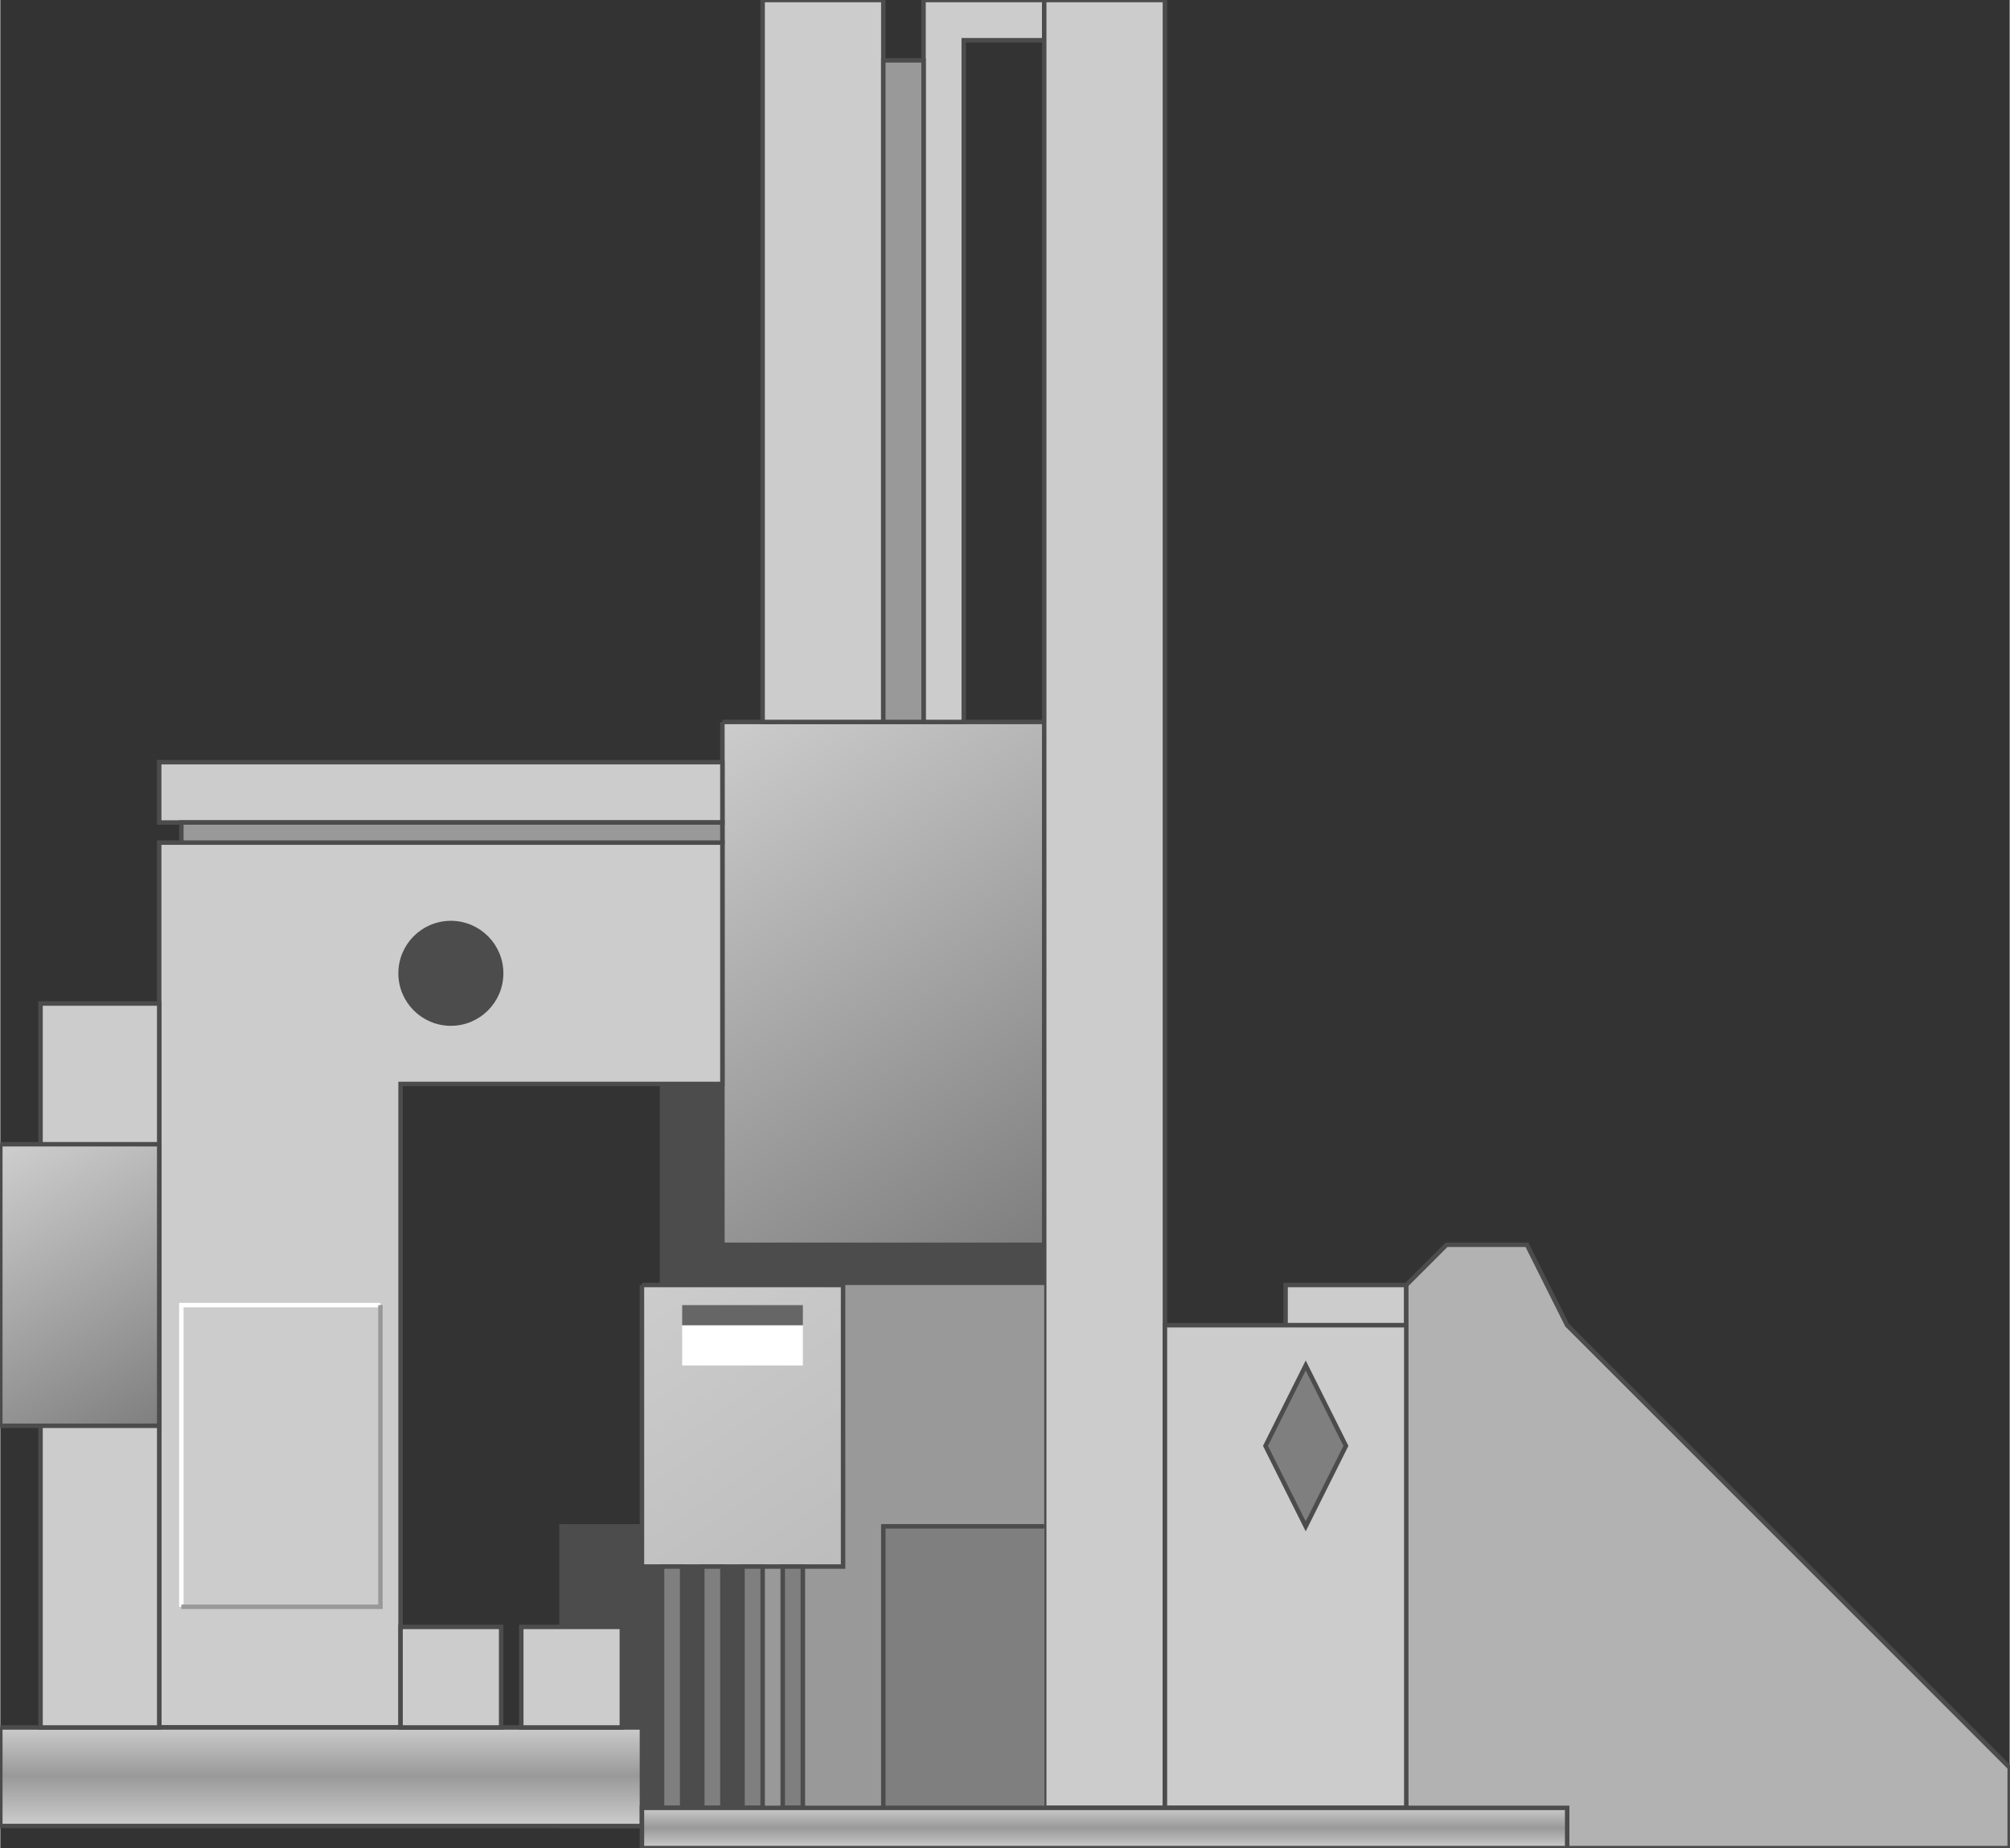 <!DOCTYPE svg PUBLIC "-//W3C//DTD SVG 1.1//EN" "http://www.w3.org/Graphics/SVG/1.1/DTD/svg11.dtd"><svg version="1.1" xmlns="http://www.w3.org/2000/svg" xmlns:xlink="http://www.w3.org/1999/xlink" width="112px" height="103px" viewBox="0 0 112.5 103.492" enable-background="new 0 0 112.5 103.492" xml:space="preserve">
<rect x="0" y="0" width="112.5" height="103.492" fill="#333333" stroke="none"/>
<g id="Group_Frame">
	<path fill="#4C4C4C" stroke="#4C4C4C" stroke-width="0.25" d="M37.049,57.321h21.396v44.933H31.419V85.474h5.63V57.321z" />
</g>
<g id="Group_Body">
	<linearGradient id="SVGID_1_" gradientUnits="userSpaceOnUse" x1="58.364" y1="69.518" x2="40.434" y2="40.497">
		<stop offset="0" style="stop-color:#7F7F7F" />
		<stop offset="1" style="stop-color:#CCCCCC" />
	</linearGradient>
	<path fill="url(#SVGID_1_)" d="M40.428,40.429h18.018v29.279H40.428V40.429z" />
	<path fill="none" stroke="#4C4C4C" stroke-width="0.25" d="M40.428,40.429h18.018v29.279H40.428V40.429" />
	<path fill="#CCCCCC" stroke="#4C4C4C" stroke-width="0.25" d="M51.689,0.001h6.756v2.252h-4.504v38.176h-2.252V0.001z" />
	<path fill="#CCCCCC" stroke="#4C4C4C" stroke-width="0.25" d="M42.68,0.001h6.757v40.428H42.68V0.001z" />
	<path fill="#CCCCCC" stroke="#4C4C4C" stroke-width="0.25" d="M8.896,42.681h31.531v3.379H8.896V42.681z" />
	<path fill="#CCCCCC" stroke="#4C4C4C" stroke-width="0.25" d="M8.896,47.186h31.531v13.514H22.41v36.036H8.896V47.186z" />
	<linearGradient id="SVGID_2_" gradientUnits="userSpaceOnUse" x1="17.961" y1="102.195" x2="17.961" y2="96.699">
		<stop offset="0" style="stop-color:#CCCCCC" />
		<stop offset="0.5" style="stop-color:#999999" />
		<stop offset="1" style="stop-color:#CCCCCC" />
	</linearGradient>
	<path fill="url(#SVGID_2_)" d="M0,96.736h35.923v5.518H0V96.736z" />
	<path fill="none" stroke="#4C4C4C" stroke-width="0.25" d="M0,96.736h35.923v5.518H0V96.736" />
	<path fill="none" stroke="#FFFFFF" stroke-width="0.25" d="M10.135,89.979V73.086h11.148" />
	<path fill="none" stroke="#999999" stroke-width="0.25" d="M10.135,89.979h11.148V73.086" />
</g>
<g id="Group_Pipe">
	<path fill="#CCCCCC" stroke="#4C4C4C" stroke-width="0.25" d="M58.445,0.001h6.758V101.24h-6.758V0.001z" />
</g>
<g id="Group_Supporter">
	<path fill="#999999" d="M42.68,71.96h15.765v29.279H42.68V71.96z" />
	<path fill="#7F7F7F" d="M49.437,85.474h9.008v15.766h-9.008V85.474z" />
	<path fill="#CCCCCC" stroke="#4C4C4C" stroke-width="0.25" d="M22.41,91.105h5.631v5.631H22.41V91.105z" />
	<path fill="#CCCCCC" stroke="#4C4C4C" stroke-width="0.25" d="M29.167,91.105h5.631v5.631h-5.631V91.105z" />
	<path fill="#CCCCCC" stroke="#4C4C4C" stroke-width="0.25" d="M2.252,56.195h6.644v40.541H2.252V56.195z" />
	<linearGradient id="SVGID_3_" gradientUnits="userSpaceOnUse" x1="8.836" y1="79.876" x2="0.333" y2="64.534">
		<stop offset="0" style="stop-color:#7F7F7F" />
		<stop offset="1" style="stop-color:#CCCCCC" />
	</linearGradient>
	<path fill="url(#SVGID_3_)" d="M0,64.077h8.896v15.766H0V64.077z" />
	<path fill="none" stroke="#4C4C4C" stroke-width="0.25" d="M0,64.077h8.896v15.766H0V64.077" />
	<path fill="none" stroke="#4C4C4C" stroke-width="0.25" d="M49.437,101.24V85.474h9.008" />
	<path fill="#CCCCCC" stroke="#4C4C4C" stroke-width="0.25" d="M71.959,74.212h6.758V71.96h-6.758V74.212z" />
	<path fill="#CCCCCC" stroke="#4C4C4C" stroke-width="0.25" d="M65.203,74.212h15.766v27.027H65.203V74.212z" />
	<path fill="#B2B2B2" stroke="#4C4C4C" stroke-width="0.25" d="M78.717,103.491V71.96l2.252-2.252h4.504l2.252,4.504L112.5,98.988   v4.504H78.717z" />
</g>
<g id="Group_Divider">
	<path fill="#999999" stroke="#4C4C4C" stroke-width="0.25" d="M49.437,3.379h2.252v37.05h-2.252V3.379z" />
	<path fill="#999999" stroke="#4C4C4C" stroke-width="0.25" d="M10.135,47.186h30.292V46.06H10.135V47.186z" />
</g>
<g id="Group_PowerSupplier">
	<linearGradient id="SVGID_4_" gradientUnits="userSpaceOnUse" x1="46.64" y1="87.381" x2="36.288" y2="72.039">
		<stop offset="0" style="stop-color:#BDBDBD" />
		<stop offset="1" style="stop-color:#CCCCCC" />
	</linearGradient>
	<path fill="url(#SVGID_4_)" d="M35.923,71.96h11.261v15.766H35.923V71.96z" />
	<path fill="none" stroke="#4C4C4C" stroke-width="0.25" d="M35.923,71.96h11.261v15.766H35.923V71.96" />
	<path fill="#7F7F7F" stroke="#4C4C4C" stroke-width="0.25" d="M43.806,87.726h1.126v13.514h-1.126V87.726z" />
	<path fill="#7F7F7F" stroke="#4C4C4C" stroke-width="0.25" d="M41.554,87.726h1.126v13.514h-1.126V87.726z" />
	<path fill="#7F7F7F" stroke="#4C4C4C" stroke-width="0.25" d="M39.302,87.726h1.126v13.514h-1.126V87.726z" />
	<path fill="#7F7F7F" stroke="#4C4C4C" stroke-width="0.25" d="M37.049,87.726h1.126v13.514h-1.126V87.726z" />
</g>
<g id="Group_Detector">
	<path fill="#7F7F7F" stroke="#4C4C4C" stroke-width="0.25" d="M73.086,85.474l2.252-4.505l-2.252-4.504l-2.252,4.504L73.086,85.474   z" />
</g>
<g id="Group_Bolt">
	<circle fill="#4C4C4C" stroke="#4C4C4C" stroke-width="0.25" cx="25.225" cy="54.505" r="2.815" />
</g>
<g id="Group_Main">
	<path fill="#FFFFFF" d="M38.176,74.212h6.757v2.253h-6.757V74.212z" />
	<path fill="#666666" d="M38.176,74.212h6.757v-1.126h-6.757V74.212z" />
</g>
<g id="Group_Base">
	<linearGradient id="SVGID_5_" gradientUnits="userSpaceOnUse" x1="61.824" y1="101.215" x2="61.824" y2="103.504">
		<stop offset="0" style="stop-color:#CCCCCC" />
		<stop offset="0.5" style="stop-color:#999999" />
		<stop offset="1" style="stop-color:#CCCCCC" />
	</linearGradient>
	<path fill="url(#SVGID_5_)" stroke="#4C4C4C" stroke-width="0.25" d="M35.923,101.24h51.801v2.252H35.923V101.24z" />
</g>
</svg>